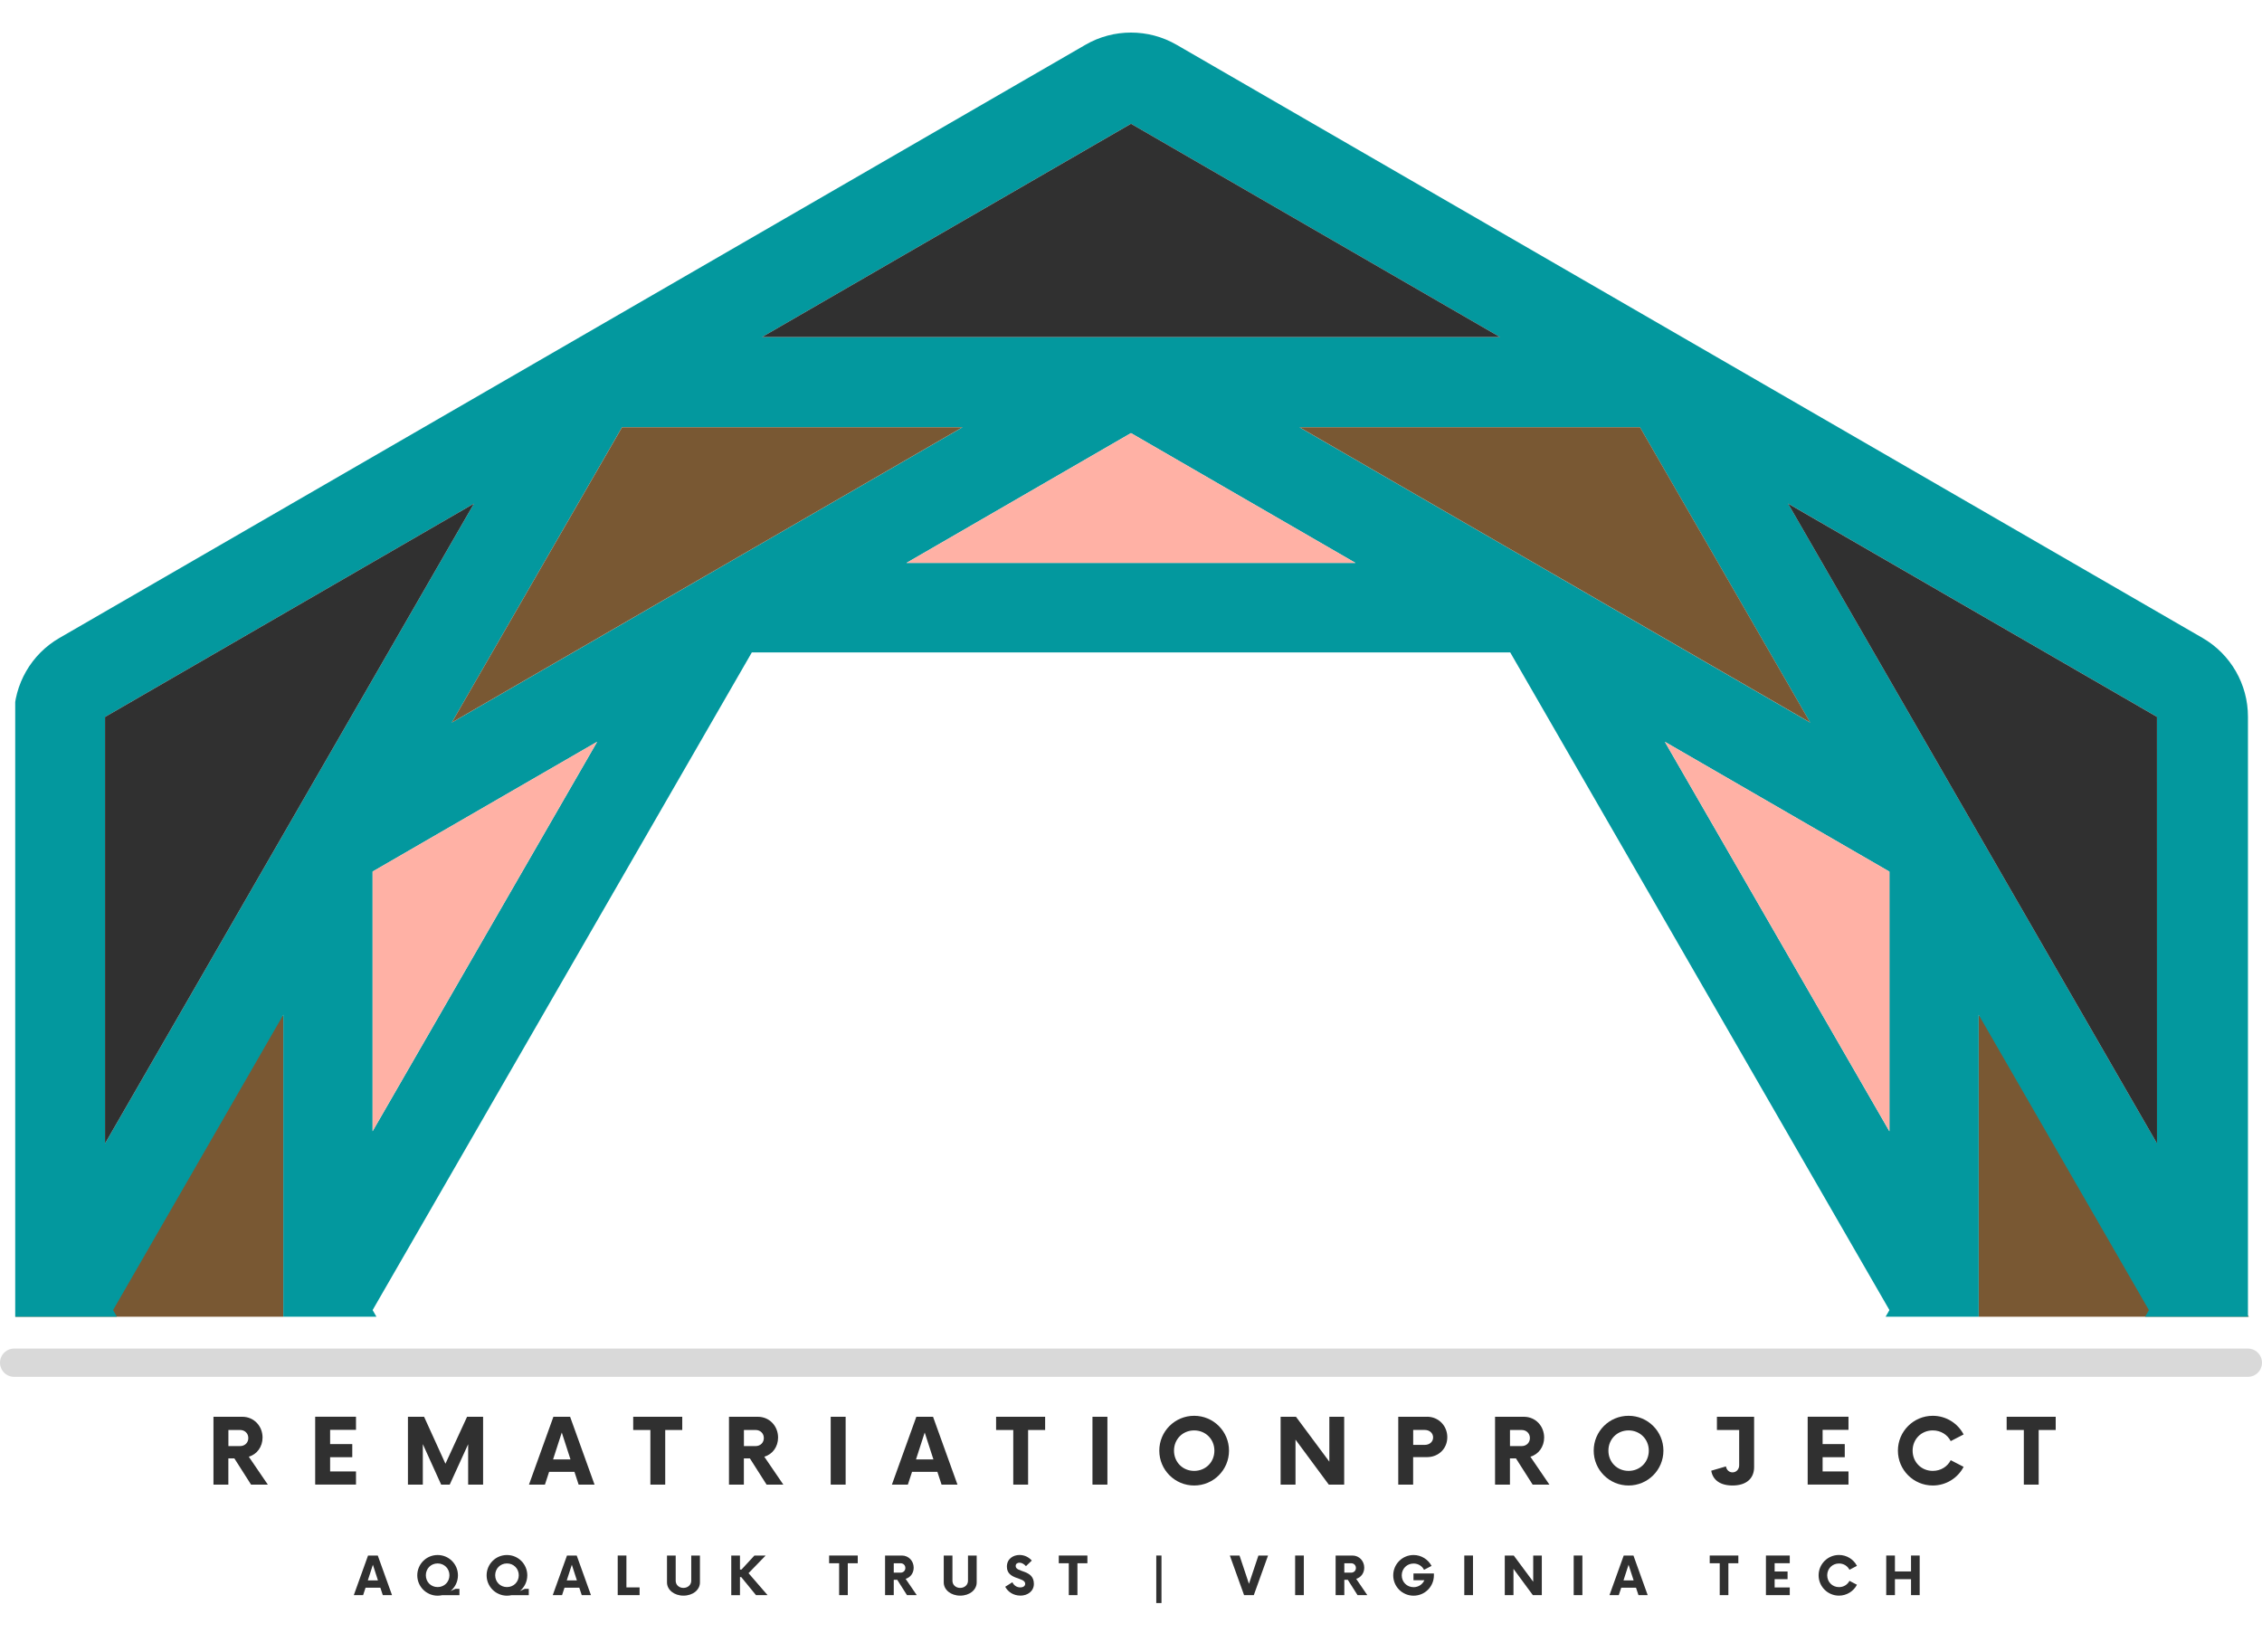 <?xml version="1.0" encoding="UTF-8"?><svg id="Layer_1" xmlns="http://www.w3.org/2000/svg" xmlns:xlink="http://www.w3.org/1999/xlink" viewBox="0 0 486.08 355"><defs><style>.cls-1,.cls-2{fill:none;}.cls-2{stroke:#d9d9d9;stroke-linecap:round;stroke-miterlimit:20;stroke-width:6.08px;}.cls-3{clip-path:url(#clippath);}.cls-4{fill:#03989e;}.cls-5{fill:#ffb1a5;}.cls-6{fill:#303030;}.cls-7{fill:#795833;}</style><clipPath id="clippath"><rect class="cls-1" x="3.27" y="7" width="480" height="275.98"/></clipPath></defs><polygon class="cls-7" points="3.27 282.98 60.88 218.08 60.88 282.98 3.27 282.98"/><polygon class="cls-7" points="425.2 218.08 425.2 282.98 483.27 282.98 425.2 218.08"/><g class="cls-3"><path class="cls-4" d="m473.3,137.1L252.83,9.62c-3.03-1.75-6.41-2.62-9.79-2.62s-6.76.87-9.78,2.62L12.78,137.1c-6.06,3.49-9.78,9.97-9.78,16.96v254.94c0,7.01,3.72,13.47,9.78,16.98l220.47,127.46c3.03,1.75,6.41,2.63,9.78,2.63s6.76-.88,9.78-2.63l220.47-127.46c6.05-3.5,9.78-9.97,9.78-16.98v-254.94c.02-6.99-3.71-13.47-9.76-16.96Zm-9.78,108.64l-79.29-137.52,79.27,45.83v91.68h.02Zm-383.45-58.43l48.25-27.89-48.25,83.69v-55.8Zm0,132.67l48.25,83.7-48.25-27.9v-55.8Zm244.46,102.91h-162.97l-81.49-141.34,81.49-141.34h162.97l81.49,141.34-81.49,141.34Zm-33.24,19.22l-48.25,27.9-48.25-27.9h96.51-.01ZM194.78,120.98l48.25-27.9,48.25,27.9h-96.51.01Zm211.23,122.14l-48.25-83.7,48.25,27.9v55.8Zm0,76.85v55.8l-48.25,27.9,48.25-83.7h0Zm-71.89-196.41l-54.88-31.73h73.17l36.58,63.46-54.88-31.73h.01Zm-182.16,0l-54.88,31.73,36.58-63.46h73.17l-54.88,31.73h.01Zm-91.08,157.99v63.45l-36.58-63.45,36.58-63.46v63.46Zm145.95,189.72h-73.17l-36.58-63.46,109.75,63.46Zm127.29-31.73l54.88-31.73-36.58,63.46h-73.17l54.88-31.73h-.01Zm91.08-221.44l36.58,63.46-36.58,63.45v-126.92h0ZM243.04,26.6l79.28,45.83h-158.56l79.27-45.83h0ZM101.85,108.23L22.57,245.75v-91.67l79.28-45.85ZM22.57,317.34l79.28,137.52-79.28-45.83v-91.68h0Zm220.47,219.14l-79.27-45.83h158.56l-79.28,45.83h-.01Zm141.19-81.64l79.27-137.52v91.67l-79.27,45.85h0Z"/></g><polygon class="cls-5" points="128.32 159.41 80.07 243.1 80.07 187.3 128.32 159.41"/><polygon class="cls-5" points="194.78 120.98 243.04 93.08 291.29 120.98 194.78 120.98"/><polygon class="cls-5" points="357.76 159.42 406.02 243.12 406.02 187.32 357.76 159.42"/><polygon class="cls-7" points="206.83 91.82 97.08 155.28 133.67 91.82 206.83 91.82"/><polygon class="cls-7" points="279.24 91.82 389 155.28 352.42 91.82 279.24 91.82"/><polygon class="cls-6" points="22.57 245.75 22.57 154.08 101.85 108.23 22.57 245.75"/><polygon class="cls-6" points="163.76 72.43 243.04 26.6 322.32 72.43 163.76 72.43"/><polygon class="cls-6" points="384.23 108.23 463.52 245.75 463.51 154.06 384.23 108.23"/><path class="cls-2" d="m3.04,292.86h480"/><path class="cls-6" d="m53.48,313.06c1.73-.51,2.94-2.12,2.94-4.11,0-2.48-1.85-4.47-4.35-4.47h-6.2v14.58h3.2v-5.64h1.29l3.59,5.64h3.6l-4.09-6h.02Zm-1.89-2.28h-2.51v-3.46h2.51c1.02,0,1.77.73,1.77,1.73s-.75,1.73-1.77,1.73h0Z"/><path class="cls-6" d="m76.5,307.29v-2.82h-8.77v14.58h8.77v-2.82h-5.56v-3.06h4.76v-2.82h-4.76v-3.06h5.56Z"/><path class="cls-6" d="m100.37,304.48l-4.65,10.09-4.59-10.09h-3.47v14.58h3.2v-8.7l3.94,8.7h1.84l3.96-8.68v8.68h3.21v-14.58h-3.45.01Z"/><path class="cls-6" d="m124.34,319.06h3.42l-5.25-14.58h-3.59l-5.25,14.58h3.43l.9-2.75h5.44s.9,2.75.9,2.75Zm-5.49-5.42l1.87-5.78,1.87,5.78h-3.74Z"/><path class="cls-6" d="m146.61,304.48h-10.54v2.84h3.69v11.74h3.19v-11.74h3.66v-2.84h0Z"/><path class="cls-6" d="m164.26,313.06c1.73-.51,2.94-2.12,2.94-4.11,0-2.48-1.85-4.47-4.35-4.47h-6.2v14.58h3.2v-5.64h1.29l3.59,5.64h3.6l-4.09-6h.02Zm-1.89-2.28h-2.51v-3.46h2.51c1.02,0,1.77.73,1.77,1.73s-.75,1.73-1.77,1.73h0Z"/><path class="cls-6" d="m178.51,319.06h3.21v-14.58h-3.21v14.58Z"/><path class="cls-6" d="m202.33,319.06h3.42l-5.25-14.58h-3.59l-5.25,14.58h3.43l.9-2.75h5.44l.9,2.75h0Zm-5.49-5.42l1.87-5.78,1.87,5.78h-3.74,0Z"/><path class="cls-6" d="m224.59,304.48h-10.54v2.84h3.69v11.74h3.19v-11.74h3.66v-2.84h0Z"/><path class="cls-6" d="m234.76,319.06h3.21v-14.58h-3.21v14.58Z"/><path class="cls-6" d="m256.61,319.25c4.15,0,7.49-3.35,7.49-7.49s-3.34-7.49-7.49-7.49-7.49,3.35-7.49,7.49,3.35,7.49,7.49,7.49Zm0-3.14c-2.46,0-4.33-1.89-4.33-4.35s1.87-4.35,4.33-4.35,4.35,1.89,4.35,4.35-1.87,4.35-4.35,4.35Z"/><path class="cls-6" d="m285.66,304.48v9.65l-7.17-9.65h-3.3v14.58h3.2v-9.67l7.15,9.67h3.31v-14.58h-3.19Z"/><path class="cls-6" d="m306.67,304.48h-6.2v14.58h3.2v-5.91h2.99c2.46,0,4.35-1.82,4.35-4.28s-1.89-4.4-4.35-4.4h.01Zm-.51,6.04h-2.48v-3.21h2.48c1.02,0,1.8.66,1.8,1.61s-.78,1.6-1.8,1.6Z"/><path class="cls-6" d="m328.88,313.06c1.73-.51,2.94-2.12,2.94-4.11,0-2.48-1.85-4.47-4.35-4.47h-6.2v14.58h3.2v-5.64h1.29l3.59,5.64h3.6l-4.09-6h.02Zm-1.89-2.28h-2.51v-3.46h2.51c1.02,0,1.77.73,1.77,1.73s-.75,1.73-1.77,1.73h0Z"/><path class="cls-6" d="m349.96,319.25c4.15,0,7.49-3.35,7.49-7.49s-3.34-7.49-7.49-7.49-7.49,3.35-7.49,7.49,3.35,7.49,7.49,7.49Zm0-3.14c-2.46,0-4.33-1.89-4.33-4.35s1.87-4.35,4.33-4.35,4.35,1.89,4.35,4.35-1.87,4.35-4.35,4.35Z"/><path class="cls-6" d="m376.94,304.48h-7.99v2.84h4.78v7.58c0,.88-.63,1.53-1.43,1.53-.73,0-1.29-.53-1.41-1.28l-3.16.92c.32,1.97,1.89,3.18,4.57,3.18,2.99,0,4.64-1.53,4.64-3.94v-10.84h0Z"/><path class="cls-6" d="m397.22,307.29v-2.82h-8.77v14.58h8.77v-2.82h-5.56v-3.06h4.76v-2.82h-4.76v-3.06h5.56Z"/><path class="cls-6" d="m415.33,319.25c2.89,0,5.39-1.63,6.63-4.01l-2.77-1.43c-.7,1.38-2.14,2.3-3.86,2.3-2.46,0-4.33-1.89-4.33-4.35s1.87-4.35,4.33-4.35c1.72,0,3.16.92,3.86,2.3l2.77-1.43c-1.24-2.38-3.74-4.01-6.63-4.01-4.13,0-7.49,3.35-7.49,7.49s3.35,7.49,7.49,7.49h0Z"/><path class="cls-6" d="m441.75,304.48h-10.54v2.84h3.69v11.74h3.19v-11.74h3.66v-2.84Z"/><path class="cls-6" d="m82.24,342.81h2l-3.06-8.51h-2.09l-3.06,8.51h2l.53-1.6h3.17l.53,1.6h-.02Zm-3.2-3.16l1.09-3.37,1.09,3.37s-2.18,0-2.18,0Z"/><path class="cls-6" d="m98.73,341.46h-.85l-1.06.47c.96-.79,1.59-2.01,1.59-3.37,0-2.41-1.94-4.37-4.37-4.37s-4.37,1.96-4.37,4.37,1.96,4.37,4.37,4.37c.34,0,.68-.04.99-.11h3.7v-1.35h0Zm-7.22-2.92c0-1.43,1.09-2.54,2.53-2.54s2.54,1.11,2.54,2.54-1.09,2.54-2.54,2.54-2.53-1.11-2.53-2.54Z"/><path class="cls-6" d="m113.63,341.46h-.85l-1.06.47c.96-.79,1.59-2.01,1.59-3.37,0-2.41-1.94-4.37-4.37-4.37s-4.37,1.96-4.37,4.37,1.96,4.37,4.37,4.37c.34,0,.68-.04.99-.11h3.7v-1.35h0Zm-7.22-2.92c0-1.43,1.09-2.54,2.53-2.54s2.54,1.11,2.54,2.54-1.09,2.54-2.54,2.54-2.53-1.11-2.53-2.54Z"/><path class="cls-6" d="m124.99,342.81h2l-3.06-8.51h-2.09l-3.06,8.51h2l.53-1.6h3.17l.53,1.6h-.02Zm-3.2-3.16l1.09-3.37,1.09,3.37s-2.18,0-2.18,0Z"/><path class="cls-6" d="m134.61,341.15v-6.85h-1.87v8.51h4.7v-1.66h-2.83Z"/><path class="cls-6" d="m146.87,342.92c2.01,0,3.54-1.23,3.54-2.84v-5.78h-1.87v5.43c0,.87-.73,1.53-1.68,1.53s-1.66-.66-1.66-1.53v-5.43h-1.87v5.78c0,1.6,1.55,2.84,3.53,2.84h0Z"/><path class="cls-6" d="m162.45,342.81h2.49l-4.09-4.72,3.67-3.78h-2.41l-2.78,3.01h-.32v-3.01h-1.87v8.51h1.87v-3.89h.27l3.18,3.89h0Z"/><path class="cls-6" d="m184.32,334.3h-6.15v1.66h2.15v6.85h1.86v-6.85h2.14v-1.66Z"/><path class="cls-6" d="m194.62,339.31c1.01-.3,1.72-1.23,1.72-2.4,0-1.44-1.08-2.61-2.54-2.61h-3.61v8.51h1.87v-3.29h.75l2.09,3.29h2.1l-2.39-3.5h0Zm-1.1-1.34h-1.46v-2.01h1.46c.59,0,1.03.42,1.03,1.01s-.44,1.01-1.03,1.01h0Z"/><path class="cls-6" d="m206.34,342.92c2.01,0,3.54-1.23,3.54-2.84v-5.78h-1.87v5.43c0,.87-.73,1.53-1.68,1.53s-1.66-.66-1.66-1.53v-5.43h-1.87v5.78c0,1.6,1.55,2.84,3.53,2.84h0Z"/><path class="cls-6" d="m219.24,342.92c1.58,0,2.93-.94,2.93-2.53,0-3.15-3.91-2.37-3.91-3.84,0-.48.37-.71.82-.71.48,0,.96.27,1.39.74l1.25-1.2c-.63-.72-1.58-1.2-2.63-1.2-1.35,0-2.72.81-2.72,2.51,0,2.89,3.93,2.2,3.93,3.68,0,.47-.4.78-1.05.78-.78,0-1.39-.44-1.7-1.11l-1.54.97c.55,1.06,1.74,1.9,3.23,1.9h0Z"/><path class="cls-6" d="m233.67,334.3h-6.15v1.66h2.15v6.85h1.86v-6.85h2.14v-1.66Z"/><path class="cls-6" d="m248.47,344.51h1.12v-10.21h-1.12v10.21Z"/><path class="cls-6" d="m270.42,334.3l-2.03,6.08-2.03-6.08h-2.08l3.06,8.51h2.09l3.06-8.51h-2.08,0Z"/><path class="cls-6" d="m278.31,342.81h1.87v-8.51h-1.87v8.51Z"/><path class="cls-6" d="m291.44,339.31c1.01-.3,1.72-1.23,1.72-2.4,0-1.44-1.08-2.61-2.54-2.61h-3.61v8.51h1.87v-3.29h.75l2.09,3.29h2.1l-2.39-3.5h.01Zm-1.1-1.34h-1.46v-2.01h1.46c.59,0,1.03.42,1.03,1.01s-.44,1.01-1.03,1.01h0Z"/><path class="cls-6" d="m303.74,338.15v1.46h2.34c-.39.89-1.27,1.49-2.32,1.49-1.43,0-2.54-1.11-2.54-2.54s1.11-2.54,2.54-2.54c1.01,0,1.83.54,2.25,1.35l1.62-.84c-.74-1.39-2.2-2.34-3.87-2.34-2.42,0-4.37,1.96-4.37,4.37s1.94,4.37,4.37,4.37,4.37-1.96,4.37-4.37v-.41h-4.39Z"/><path class="cls-6" d="m314.66,342.81h1.87v-8.51h-1.87v8.51Z"/><path class="cls-6" d="m329.47,334.3v5.63l-4.18-5.63h-1.93v8.51h1.87v-5.65l4.16,5.65h1.93v-8.51h-1.85Z"/><path class="cls-6" d="m338.17,342.81h1.87v-8.51h-1.87v8.51Z"/><path class="cls-6" d="m352.07,342.81h2l-3.06-8.51h-2.09l-3.06,8.51h2l.53-1.6h3.17l.53,1.6h-.02Zm-3.2-3.16l1.09-3.37,1.09,3.37h-2.18Z"/><path class="cls-6" d="m373.55,334.3h-6.15v1.66h2.15v6.85h1.86v-6.85h2.14v-1.66Z"/><path class="cls-6" d="m384.6,335.95v-1.65h-5.12v8.51h5.12v-1.65h-3.25v-1.78h2.78v-1.65h-2.78v-1.78h3.25Z"/><path class="cls-6" d="m395.17,342.92c1.68,0,3.15-.95,3.87-2.34l-1.61-.84c-.41.81-1.25,1.35-2.25,1.35-1.43,0-2.53-1.11-2.53-2.54s1.09-2.54,2.53-2.54c1.01,0,1.84.54,2.25,1.35l1.61-.84c-.72-1.39-2.18-2.34-3.87-2.34-2.41,0-4.37,1.96-4.37,4.37s1.96,4.37,4.37,4.37Z"/><path class="cls-6" d="m410.66,334.3v3.42h-3.46v-3.42h-1.87v8.51h1.87v-3.43h3.46v3.43h1.86v-8.51h-1.86Z"/></svg>